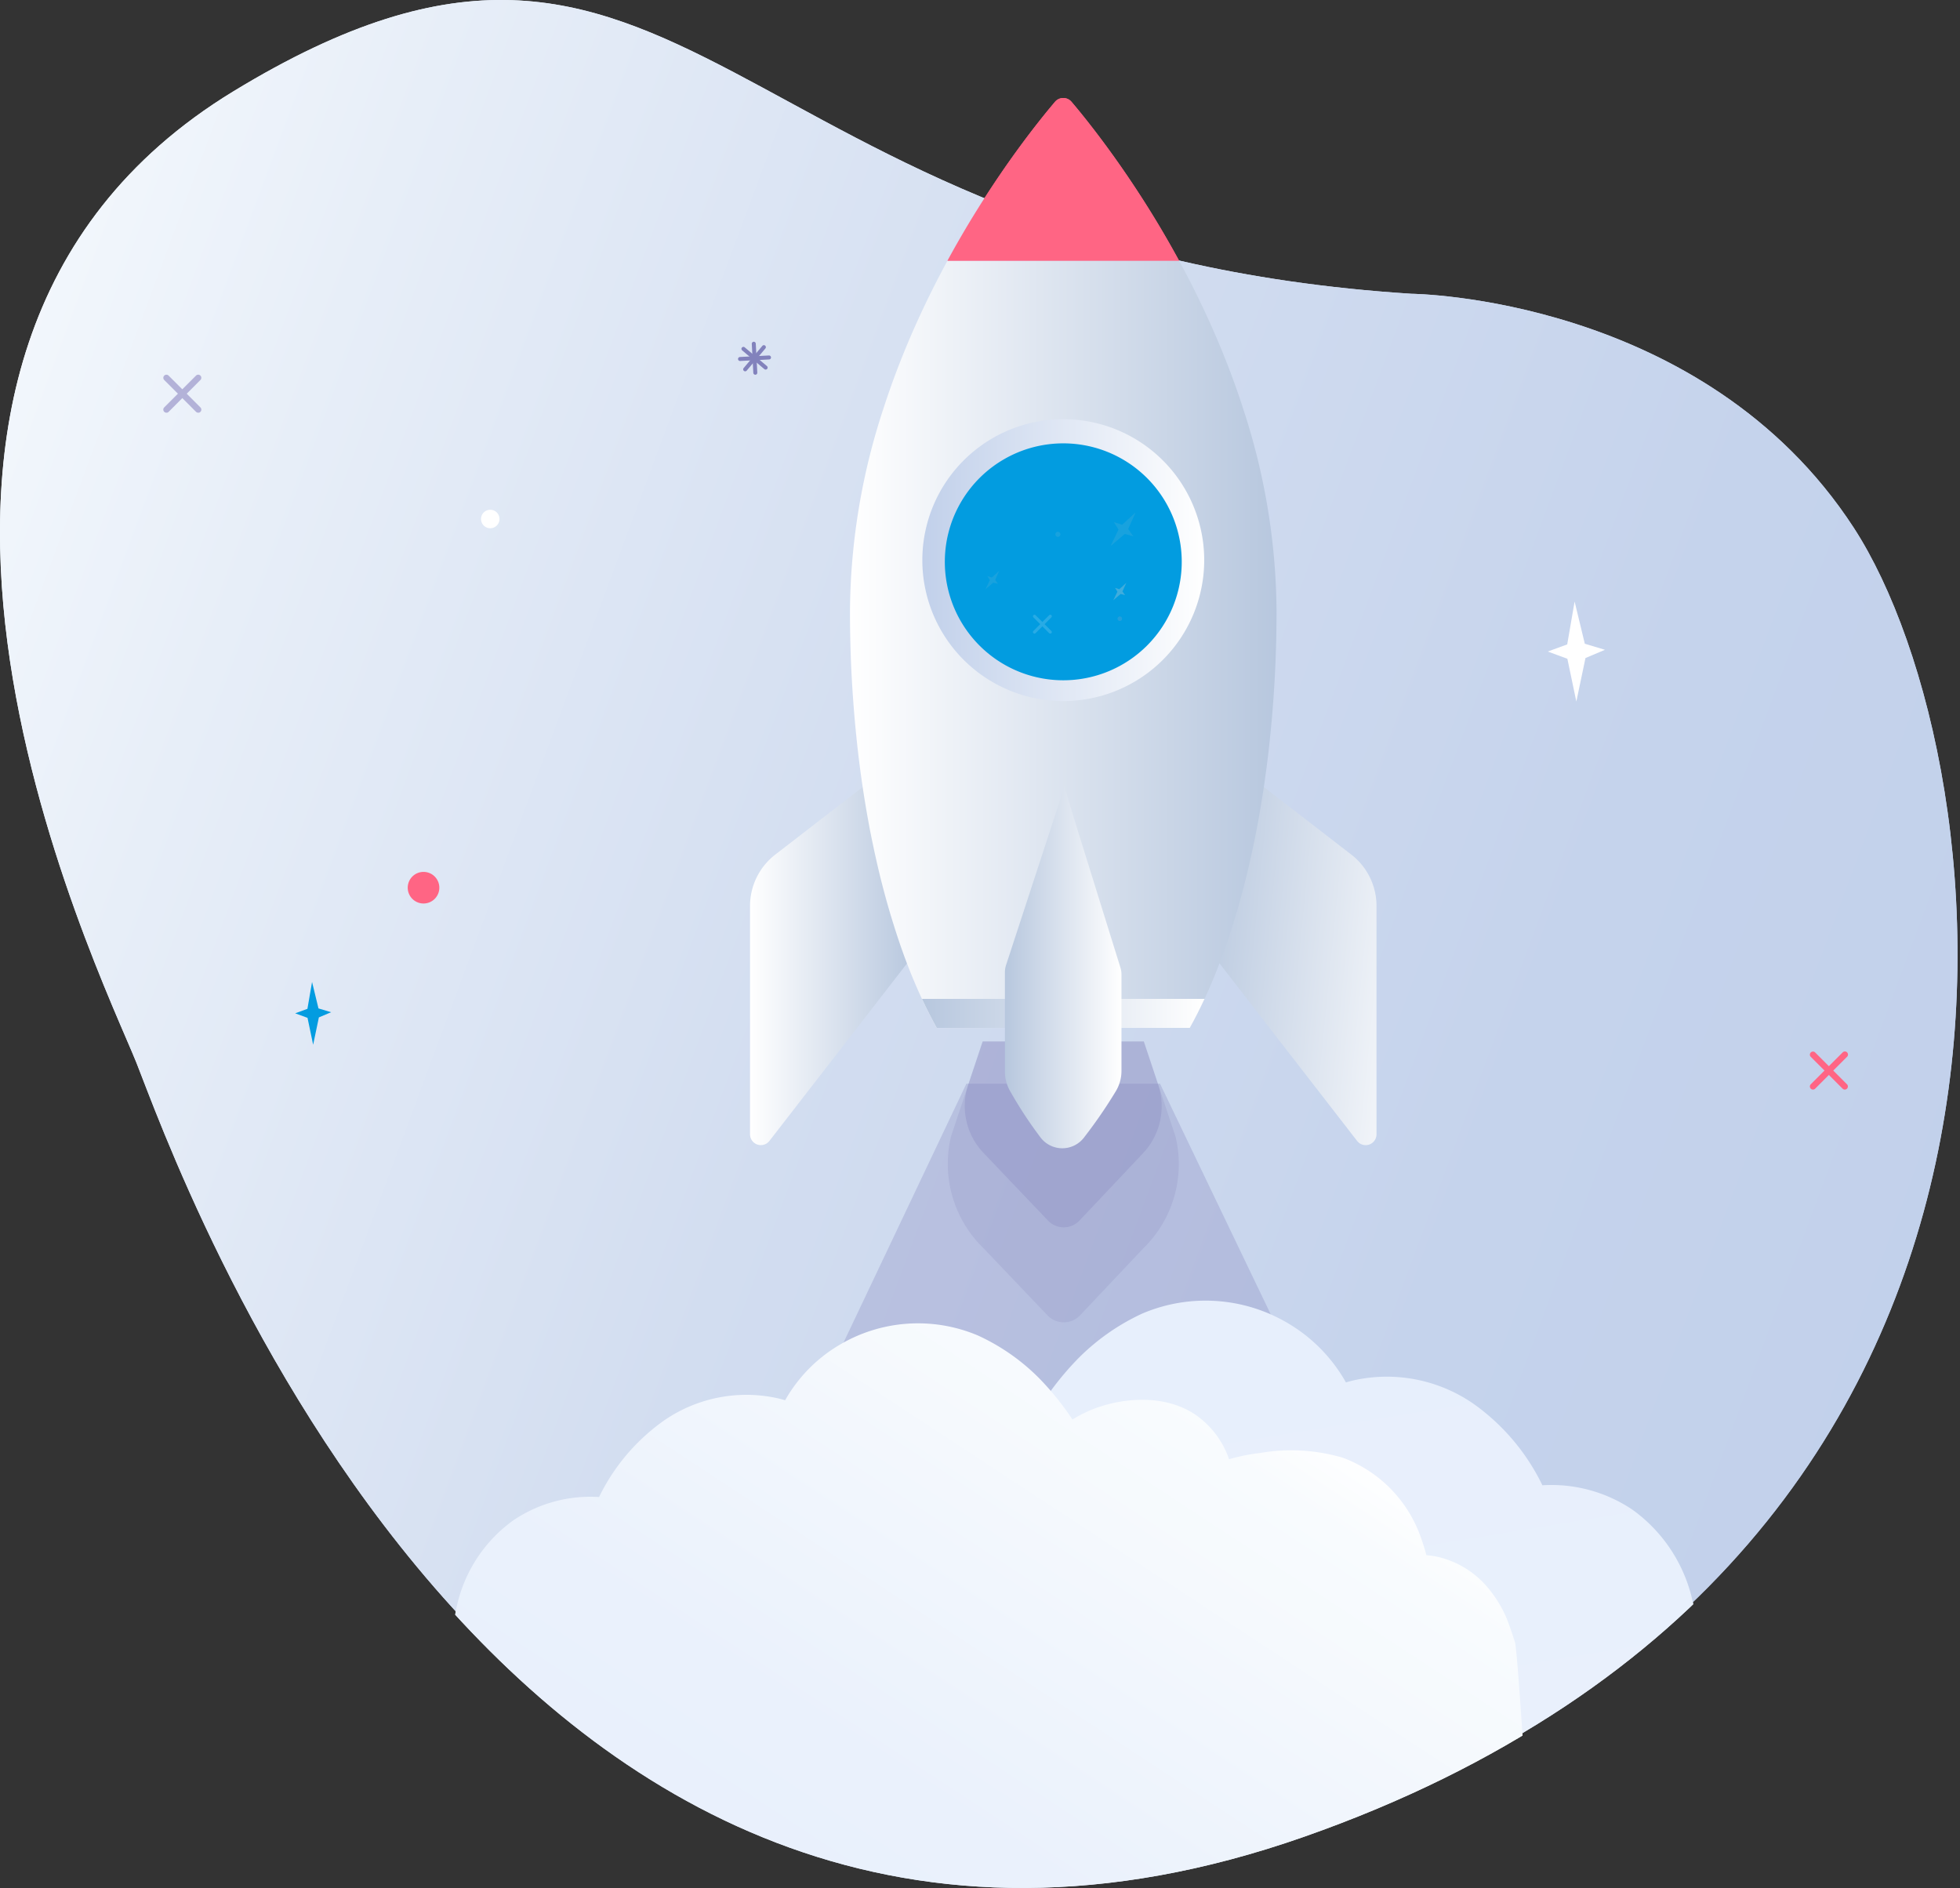 <svg xmlns="http://www.w3.org/2000/svg" xmlns:xlink="http://www.w3.org/1999/xlink" width="163" height="157" viewBox="0 0 163 157">
  <rect x="0" y="0" width="163" height="157" fill="#333333" stroke="none"/>
  <defs>
    <linearGradient id="linear-gradient" x1="0.027" y1="0.386" x2="1.012" y2="0.708" gradientUnits="objectBoundingBox">
      <stop offset="0" stop-color="#f5f9fd"/>
      <stop offset="0.155" stop-color="#e7eef8"/>
      <stop offset="0.444" stop-color="#d2ddf0"/>
      <stop offset="0.728" stop-color="#c5d3ec"/>
      <stop offset="1" stop-color="#c1d0ea"/>
    </linearGradient>
    <linearGradient id="linear-gradient-2" x1="1.368" y1="0.717" x2="-0.409" y2="0.293" gradientUnits="objectBoundingBox">
      <stop offset="0" stop-color="#fff"/>
      <stop offset="0.837" stop-color="#b7c7de"/>
    </linearGradient>
    <linearGradient id="linear-gradient-3" y1="0.5" x2="1" y2="0.5" gradientUnits="objectBoundingBox">
      <stop offset="0" stop-color="#fff"/>
      <stop offset="1" stop-color="#b7c7de"/>
    </linearGradient>
    <linearGradient id="linear-gradient-5" x1="1" y1="0.5" x2="0" y2="0.5" xlink:href="#linear-gradient-3"/>
    <linearGradient id="linear-gradient-7" x1="1" y1="0.5" x2="0" y2="0.5" gradientUnits="objectBoundingBox">
      <stop offset="0" stop-color="#fff"/>
      <stop offset="1" stop-color="#c1d0ea"/>
    </linearGradient>
    <linearGradient id="linear-gradient-8" y1="0.5" x2="1" y2="0.5" gradientUnits="objectBoundingBox">
      <stop offset="0" stop-color="#b7c7de"/>
      <stop offset="1" stop-color="#fff"/>
    </linearGradient>
    <linearGradient id="linear-gradient-9" x1="0.315" y1="0.809" x2="0.812" y2="-0.019" xlink:href="#linear-gradient-3"/>
    <clipPath id="clip-path">
      <path id="Path_10219" data-name="Path 10219" d="M117.76,24.43s24.281.216,36.787,19.454c12.689,19.521,20.692,85.241-45.728,108.535S14.809,96.067,11.743,88.406s-28.253-58.685,8.033-80.8C57.538-15.4,60.4,20.757,117.76,24.43Z" transform="translate(-0.384)" fill="none"/>
    </clipPath>
    <linearGradient id="linear-gradient-10" x1="0.673" y1="1.292" x2="0.304" y2="0.102" gradientUnits="objectBoundingBox">
      <stop offset="0" stop-color="#f5f9fd"/>
      <stop offset="0.092" stop-color="#f0f5fd"/>
      <stop offset="0.332" stop-color="#e9f0fc"/>
      <stop offset="1" stop-color="#e7effc"/>
    </linearGradient>
    <clipPath id="clip-path-2">
      <path id="Path_10221" data-name="Path 10221" d="M117.376,25.04s24.281.216,36.787,19.454c12.689,19.521,20.692,85.241-45.728,108.535S14.425,96.677,11.359,89.016s-28.253-58.685,8.033-80.8C57.154-14.79,60.012,21.367,117.376,25.04Z" transform="translate(0 -0.61)" fill="none"/>
    </clipPath>
    <linearGradient id="linear-gradient-11" x1="0.915" y1="0.306" x2="-0.006" y2="1.063" gradientUnits="objectBoundingBox">
      <stop offset="0" stop-color="#fff"/>
      <stop offset="0.087" stop-color="#f8fbfe"/>
      <stop offset="0.23" stop-color="#f5f9fd"/>
      <stop offset="0.249" stop-color="#f4f8fd"/>
      <stop offset="0.584" stop-color="#eaf1fc"/>
      <stop offset="1" stop-color="#e7effc"/>
    </linearGradient>
  </defs>
  <g id="illustration">
    <path id="Path_10185" data-name="Path 10185" d="M117.376,24.43s24.281.216,36.787,19.454c12.689,19.521,20.692,85.241-45.728,108.535S14.425,96.067,11.359,88.406s-28.253-58.685,8.033-80.8C57.154-15.4,60.012,20.757,117.376,24.43Z" transform="translate(0 0)" fill="url(#linear-gradient)"/>
    <path id="Path_10186" data-name="Path 10186" d="M47.593,154.712l1.018-.43-1.052-.317-.533-2.2L46.64,154l-1.018.373,1.026.376.469,2.237Z" transform="translate(-21.074 -70.108)" fill="#029ce0"/>
    <path id="Path_10187" data-name="Path 10187" d="M76.039,79.556a.768.768,0,1,1-.768-.768A.768.768,0,0,1,76.039,79.556Z" transform="translate(-34.499 -36.397)" fill="#fff"/>
    <g id="Group_10990" data-name="Group 10990" transform="translate(150.515 87.445)">
      <path id="Path_10188" data-name="Path 10188" d="M280.62,165.688a.258.258,0,0,1-.182-.44l2.645-2.645a.258.258,0,1,1,.364.365l-2.645,2.645A.257.257,0,0,1,280.62,165.688Z" transform="translate(-280.362 -162.527)" fill="#ff6584"/>
      <path id="Path_10189" data-name="Path 10189" d="M283.265,165.688a.257.257,0,0,1-.182-.075l-2.645-2.645a.258.258,0,1,1,.365-.365l2.645,2.645a.258.258,0,0,1-.182.44Z" transform="translate(-280.362 -162.527)" fill="#ff6584"/>
    </g>
    <g id="Group_10991" data-name="Group 10991" transform="translate(13.584 31.158)">
      <path id="Path_10190" data-name="Path 10190" d="M25.5,61.072a.258.258,0,0,1-.182-.44l2.645-2.645a.258.258,0,1,1,.365.365L25.686,61a.257.257,0,0,1-.182.075Z" transform="translate(-25.246 -57.911)" fill="#b3b2d8"/>
      <path id="Path_10191" data-name="Path 10191" d="M28.149,61.072A.257.257,0,0,1,27.966,61l-2.645-2.645a.258.258,0,1,1,.365-.365l2.645,2.645a.258.258,0,0,1-.182.44Z" transform="translate(-25.246 -57.911)" fill="#b3b2d8"/>
    </g>
    <g id="Group_10994" data-name="Group 10994" transform="translate(61.379 28.418)">
      <g id="Group_10992" data-name="Group 10992">
        <path id="Path_10192" data-name="Path 10192" d="M114.368,55.352a.166.166,0,0,1,.1-.29l2.41-.127a.166.166,0,1,1,.017.332l-2.41.127A.166.166,0,0,1,114.368,55.352Z" transform="translate(-114.313 -53.793)" fill="#8282bc"/>
        <path id="Path_10193" data-name="Path 10193" d="M116.617,55.514a.166.166,0,0,1-.055-.115l-.127-2.41a.166.166,0,0,1,.332-.017l.127,2.41a.166.166,0,0,1-.277.132Z" transform="translate(-115.293 -52.813)" fill="#8282bc"/>
      </g>
      <g id="Group_10993" data-name="Group 10993" transform="translate(0.282 0.282)">
        <path id="Path_10194" data-name="Path 10194" d="M114.838,53.788a.166.166,0,0,1,.273-.141l1.846,1.556a.166.166,0,0,1-.214.254L114.9,53.9a.166.166,0,0,1-.058-.113Z" transform="translate(-114.838 -53.462)" fill="#8282bc"/>
        <path id="Path_10195" data-name="Path 10195" d="M115.108,55.364a.166.166,0,0,1,.039-.121L116.7,53.4a.166.166,0,1,1,.254.214L115.4,55.457a.166.166,0,0,1-.293-.093Z" transform="translate(-114.962 -53.338)" fill="#8282bc"/>
      </g>
    </g>
    <path id="Path_10196" data-name="Path 10196" d="M242.867,97.67l1.621-.684-1.676-.505-.848-3.509-.615,3.565-1.62.593,1.633.6.746,3.56Z" transform="translate(-111.014 -42.95)" fill="#fff"/>
    <path id="Path_10197" data-name="Path 10197" d="M65.779,136.073a1.314,1.314,0,1,1-1.314-1.314,1.314,1.314,0,0,1,1.314,1.314Z" transform="translate(-29.243 -62.254)" fill="#ff6584"/>
    <path id="Path_10198" data-name="Path 10198" d="M136.945,167.5l-14.876,31.342h46.024L153.051,167.5Z" transform="translate(-56.577 -77.381)" fill="#8282bc" opacity="0.3"/>
    <g id="Group_10998" data-name="Group 10998" transform="translate(62.376 8.149)">
      <path id="Path_10199" data-name="Path 10199" d="M163.079,178.166l-5.258,5.566a1.865,1.865,0,0,1-2.705.006l-5.3-5.559a9.791,9.791,0,0,1-2.718-9.35l.569-1.705,2.058-6.161h13.4l2.065,6.192.569,1.706A9.776,9.776,0,0,1,163.079,178.166Z" transform="translate(-130.376 -82.502)" fill="#8282bc" opacity="0.2"/>
      <path id="Path_10200" data-name="Path 10200" d="M165.535,164.5a5.7,5.7,0,0,1-1.2,5.707l-.027.029-5.3,5.612a1.8,1.8,0,0,1-2.617.006l-5.346-5.606-.028-.029a5.644,5.644,0,0,1-1.261-5.675l1.2-3.586h13.4Z" transform="translate(-131.61 -82.502)" fill="#8282bc" opacity="0.3"/>
      <g id="Group_10995" data-name="Group 10995" transform="translate(0 53.958)">
        <path id="Path_10201" data-name="Path 10201" d="M187.657,132.611,199.739,148.2a.9.9,0,0,0,1.609-.551v-19a5.389,5.389,0,0,0-2.094-4.264l-11.6-8.962Z" transform="translate(-149.25 -115.425)" fill="url(#linear-gradient-2)"/>
        <path id="Path_10202" data-name="Path 10202" d="M129.971,132.611,117.887,148.2a.9.9,0,0,1-1.607-.55v-19a5.392,5.392,0,0,1,2.1-4.267l11.6-8.961Z" transform="translate(-116.28 -115.425)" fill="url(#linear-gradient-3)"/>
      </g>
      <path id="Path_10203" data-name="Path 10203" d="M164.43,52.627q-.311-.967-.648-1.909c-.448-1.256-.927-2.478-1.427-3.663-.625-1.481-1.284-2.9-1.96-4.26q-.638-1.281-1.292-2.48H139.826q-.652,1.2-1.292,2.48c-.676,1.357-1.335,2.779-1.96,4.26-.5,1.185-.979,2.407-1.427,3.663q-.336.942-.648,1.909A54.743,54.743,0,0,0,131.727,69.4a102.016,102.016,0,0,0,.645,11.554c.233,2.043.527,4.024.876,5.933q.1.573.216,1.136.2,1,.418,1.976c.1.445.2.887.308,1.322q.261,1.07.546,2.1.142.515.291,1.019.3,1.008.616,1.973T136.3,98.3q.512,1.376,1.071,2.642.745,1.686,1.567,3.16h21.044q.82-1.471,1.566-3.16c.62-1.4,1.2-2.917,1.732-4.523q.32-.964.617-1.973.148-.5.291-1.019.285-1.03.546-2.1.391-1.605.726-3.3.111-.563.216-1.136c.349-1.909.643-3.89.876-5.933A102.048,102.048,0,0,0,167.2,69.4a54.74,54.74,0,0,0-2.772-16.775Z" transform="translate(-123.415 -26.771)" fill="url(#linear-gradient-3)"/>
      <path id="Path_10204" data-name="Path 10204" d="M164.455,25.874q-.207-.348-.413-.686-.618-1.016-1.222-1.947c-1.738-2.689-3.339-4.829-4.505-6.3-.488-.614-.9-1.111-1.214-1.481a.9.9,0,0,0-1.369,0c-.314.37-.726.866-1.214,1.481-1.166,1.468-2.767,3.609-4.505,6.3q-.6.931-1.222,1.947-.206.339-.413.686-.414.7-.83,1.427-.386.678-.77,1.386h19.277C165.523,27.708,164.987,26.768,164.455,25.874Z" transform="translate(-130.368 -15.145)" fill="#ff6584"/>
      <path id="Path_10205" data-name="Path 10205" d="M154.607,154.376H142.859q.59,1.269,1.225,2.41h21.044q.635-1.139,1.225-2.41Z" transform="translate(-128.557 -79.459)" fill="url(#linear-gradient-5)"/>
      <path id="Path_10206" data-name="Path 10206" d="M164.374,158.552H143.33l-2.1,5.354h25.252Z" transform="translate(-127.803 -81.388)" fill="url(#linear-gradient-5)"/>
      <g id="Group_10996" data-name="Group 10996" transform="translate(14.329 26.71)">
        <path id="Path_10207" data-name="Path 10207" d="M154.63,64.785a11.72,11.72,0,1,0,11.72,11.72,11.72,11.72,0,0,0-11.72-11.72Z" transform="translate(-142.91 -64.785)" fill="url(#linear-gradient-7)"/>
        <path id="Path_10208" data-name="Path 10208" d="M166.085,78.11a9.851,9.851,0,0,0-19.7,0h0a9.851,9.851,0,1,0,19.7,0" transform="translate(-144.514 -66.39)" fill="#029ce0"/>
      </g>
      <path id="Path_10209" data-name="Path 10209" d="M165.365,137.213v8a3.269,3.269,0,0,1-.484,1.714,39.879,39.879,0,0,1-2.578,3.756,2.275,2.275,0,0,1-3.719,0,34.389,34.389,0,0,1-2.474-3.778,3.28,3.28,0,0,1-.438-1.637V137a1.93,1.93,0,0,1,.1-.6l4.066-12.423.692-2.116.094-.287.716,2.4,3.941,12.657A1.931,1.931,0,0,1,165.365,137.213Z" transform="translate(-134.476 -64.309)" fill="url(#linear-gradient-8)"/>
      <path id="Path_10210" data-name="Path 10210" d="M155.89,75.571c-.393-.926-1.562-.891-2.7.324s-1.544,2.348-.926,2.835c.836.66,1.571.6,2.59-.723C155.482,77.188,156.3,76.547,155.89,75.571Z" transform="translate(-132.768 -42.758)" fill="url(#linear-gradient-9)"/>
      <path id="Path_10211" data-name="Path 10211" d="M173.036,91l.37.1-.221-.31.321-.717-.581.532-.358-.114.2.321-.346.712Z" transform="translate(-142.214 -49.757)" fill="#c8d3d7" opacity="0.31"/>
      <path id="Path_10212" data-name="Path 10212" d="M173.456,95.46a.188.188,0,1,1-.188-.188A.188.188,0,0,1,173.456,95.46Z" transform="translate(-142.517 -52.158)" fill="#72a7d3" opacity="0.29"/>
      <path id="Path_10213" data-name="Path 10213" d="M163.889,82.4a.209.209,0,1,1-.209-.209A.209.209,0,0,1,163.889,82.4Z" transform="translate(-138.078 -46.116)" fill="#c8d3d7" opacity="0.11"/>
      <g id="Group_10997" data-name="Group 10997" transform="translate(23.527 42.971)" opacity="0.15">
        <path id="Path_10214" data-name="Path 10214" d="M160.132,96.575a.128.128,0,0,1-.091-.218l1.313-1.313a.128.128,0,1,1,.181.181l-1.313,1.313A.128.128,0,0,1,160.132,96.575Z" transform="translate(-160.004 -95.006)" fill="#fff"/>
        <path id="Path_10215" data-name="Path 10215" d="M161.446,96.575a.127.127,0,0,1-.091-.037l-1.313-1.313a.128.128,0,0,1,.181-.181l1.313,1.313a.128.128,0,0,1-.09.218Z" transform="translate(-160.004 -95.006)" fill="#fff"/>
      </g>
      <path id="Path_10216" data-name="Path 10216" d="M173.178,80.988l.712.189-.426-.6.619-1.379-1.118,1.023-.689-.218.387.617L172,81.993Z" transform="translate(-142.018 -44.734)" fill="#c8d3d7" opacity="0.11"/>
      <path id="Path_10217" data-name="Path 10217" d="M153.315,89.2l.391.1-.233-.328.34-.758-.614.562-.378-.121.213.339-.366.753Z" transform="translate(-133.088 -48.899)" fill="#c8d3d7" opacity="0.11"/>
    </g>
    <g id="Group_10999" data-name="Group 10999" transform="translate(0.207 0)" clip-path="url(#clip-path)">
      <path id="Path_10218" data-name="Path 10218" d="M179.458,249.606l-96,3.01c.114-.78,2.759-22.75,3.044-23.481.234-.691.449-1.384.721-2.068a10.375,10.375,0,0,1,1.384-2.369,8.147,8.147,0,0,1,3.813-2.813,7.229,7.229,0,0,1,1.85-.4,18.378,18.378,0,0,1,.65-2.011,11.562,11.562,0,0,1,6.7-6.6,15.989,15.989,0,0,1,7.26-.411,16.551,16.551,0,0,1,2.714.55,7.849,7.849,0,0,1,3.037-3.99c2.419-1.592,5.668-1.515,8.284-.66a11.075,11.075,0,0,1,2.428,1.141,24.756,24.756,0,0,1,2.927-3.648,18.323,18.323,0,0,1,5.355-3.767,13.431,13.431,0,0,1,12.3.9,13.225,13.225,0,0,1,4.652,4.819c.287-.085.578-.162.877-.222a12.652,12.652,0,0,1,9.732,2,17.8,17.8,0,0,1,5.729,6.777,12.046,12.046,0,0,1,7.5,2.037,12.738,12.738,0,0,1,5.093,12.562C179.489,231.088,179.484,249.471,179.458,249.606Z" transform="translate(-38.852 -92.85)" fill="url(#linear-gradient-10)"/>
    </g>
    <g id="Group_11000" data-name="Group 11000" transform="translate(0 0.328)" clip-path="url(#clip-path-2)">
      <path id="Path_10220" data-name="Path 10220" d="M70.531,252.478l89.452-1.433c-.108-.734-1.181-19.36-1.451-20.049-.222-.65-.425-1.3-.683-1.947a9.752,9.752,0,0,0-1.311-2.23,7.713,7.713,0,0,0-3.612-2.648,6.884,6.884,0,0,0-1.752-.374,17.2,17.2,0,0,0-.615-1.893,10.919,10.919,0,0,0-6.349-6.215,15.236,15.236,0,0,0-6.876-.387,15.77,15.77,0,0,0-2.57.518,7.393,7.393,0,0,0-2.876-3.755c-2.291-1.5-5.369-1.426-7.846-.621a10.523,10.523,0,0,0-2.3,1.074,23.326,23.326,0,0,0-2.772-3.434,17.354,17.354,0,0,0-5.072-3.546,12.79,12.79,0,0,0-11.646.842,12.483,12.483,0,0,0-4.406,4.535c-.272-.08-.548-.152-.831-.209a12.044,12.044,0,0,0-9.217,1.878,16.784,16.784,0,0,0-5.426,6.379,11.462,11.462,0,0,0-7.1,1.917,11.955,11.955,0,0,0-4.824,11.823C70.464,232.835,70.507,252.351,70.531,252.478Z" transform="translate(-32.552 -94.802)" fill="url(#linear-gradient-11)"/>
    </g>
  </g>
  <g id="illustration-2" data-name="illustration">
    <path id="Path_10185-2" data-name="Path 10185" d="M117.376,24.43s24.281.216,36.787,19.454c12.689,19.521,20.692,85.241-45.728,108.535S14.425,96.067,11.359,88.406s-28.253-58.685,8.033-80.8C57.154-15.4,60.012,20.757,117.376,24.43Z" transform="translate(0 0)" fill="url(#linear-gradient)"/>
    <path id="Path_10186-2" data-name="Path 10186" d="M47.593,154.712l1.018-.43-1.052-.317-.533-2.2L46.64,154l-1.018.373,1.026.376.469,2.237Z" transform="translate(-21.074 -70.108)" fill="#029ce0"/>
    <path id="Path_10187-2" data-name="Path 10187" d="M76.039,79.556a.768.768,0,1,1-.768-.768A.768.768,0,0,1,76.039,79.556Z" transform="translate(-34.499 -36.397)" fill="#fff"/>
    <g id="Group_10990-2" data-name="Group 10990" transform="translate(150.515 87.445)">
      <path id="Path_10188-2" data-name="Path 10188" d="M280.62,165.688a.258.258,0,0,1-.182-.44l2.645-2.645a.258.258,0,1,1,.364.365l-2.645,2.645A.257.257,0,0,1,280.62,165.688Z" transform="translate(-280.362 -162.527)" fill="#ff6584"/>
      <path id="Path_10189-2" data-name="Path 10189" d="M283.265,165.688a.257.257,0,0,1-.182-.075l-2.645-2.645a.258.258,0,1,1,.365-.365l2.645,2.645a.258.258,0,0,1-.182.44Z" transform="translate(-280.362 -162.527)" fill="#ff6584"/>
    </g>
    <g id="Group_10991-2" data-name="Group 10991" transform="translate(13.584 31.158)">
      <path id="Path_10190-2" data-name="Path 10190" d="M25.5,61.072a.258.258,0,0,1-.182-.44l2.645-2.645a.258.258,0,1,1,.365.365L25.686,61a.257.257,0,0,1-.182.075Z" transform="translate(-25.246 -57.911)" fill="#b3b2d8"/>
      <path id="Path_10191-2" data-name="Path 10191" d="M28.149,61.072A.257.257,0,0,1,27.966,61l-2.645-2.645a.258.258,0,1,1,.365-.365l2.645,2.645a.258.258,0,0,1-.182.44Z" transform="translate(-25.246 -57.911)" fill="#b3b2d8"/>
    </g>
    <g id="Group_10994-2" data-name="Group 10994" transform="translate(61.379 28.418)">
      <g id="Group_10992-2" data-name="Group 10992">
        <path id="Path_10192-2" data-name="Path 10192" d="M114.368,55.352a.166.166,0,0,1,.1-.29l2.41-.127a.166.166,0,1,1,.017.332l-2.41.127A.166.166,0,0,1,114.368,55.352Z" transform="translate(-114.313 -53.793)" fill="#8282bc"/>
        <path id="Path_10193-2" data-name="Path 10193" d="M116.617,55.514a.166.166,0,0,1-.055-.115l-.127-2.41a.166.166,0,0,1,.332-.017l.127,2.41a.166.166,0,0,1-.277.132Z" transform="translate(-115.293 -52.813)" fill="#8282bc"/>
      </g>
      <g id="Group_10993-2" data-name="Group 10993" transform="translate(0.282 0.282)">
        <path id="Path_10194-2" data-name="Path 10194" d="M114.838,53.788a.166.166,0,0,1,.273-.141l1.846,1.556a.166.166,0,0,1-.214.254L114.9,53.9a.166.166,0,0,1-.058-.113Z" transform="translate(-114.838 -53.462)" fill="#8282bc"/>
        <path id="Path_10195-2" data-name="Path 10195" d="M115.108,55.364a.166.166,0,0,1,.039-.121L116.7,53.4a.166.166,0,1,1,.254.214L115.4,55.457a.166.166,0,0,1-.293-.093Z" transform="translate(-114.962 -53.338)" fill="#8282bc"/>
      </g>
    </g>
    <path id="Path_10196-2" data-name="Path 10196" d="M242.867,97.67l1.621-.684-1.676-.505-.848-3.509-.615,3.565-1.62.593,1.633.6.746,3.56Z" transform="translate(-111.014 -42.95)" fill="#fff"/>
    <path id="Path_10197-2" data-name="Path 10197" d="M65.779,136.073a1.314,1.314,0,1,1-1.314-1.314,1.314,1.314,0,0,1,1.314,1.314Z" transform="translate(-29.243 -62.254)" fill="#ff6584"/>
    <path id="Path_10198-2" data-name="Path 10198" d="M136.945,167.5l-14.876,31.342h46.024L153.051,167.5Z" transform="translate(-56.577 -77.381)" fill="#8282bc" opacity="0.3"/>
    <g id="Group_10998-2" data-name="Group 10998" transform="translate(62.376 8.149)">
      <path id="Path_10199-2" data-name="Path 10199" d="M163.079,178.166l-5.258,5.566a1.865,1.865,0,0,1-2.705.006l-5.3-5.559a9.791,9.791,0,0,1-2.718-9.35l.569-1.705,2.058-6.161h13.4l2.065,6.192.569,1.706A9.776,9.776,0,0,1,163.079,178.166Z" transform="translate(-130.376 -82.502)" fill="#8282bc" opacity="0.2"/>
      <path id="Path_10200-2" data-name="Path 10200" d="M165.535,164.5a5.7,5.7,0,0,1-1.2,5.707l-.027.029-5.3,5.612a1.8,1.8,0,0,1-2.617.006l-5.346-5.606-.028-.029a5.644,5.644,0,0,1-1.261-5.675l1.2-3.586h13.4Z" transform="translate(-131.61 -82.502)" fill="#8282bc" opacity="0.3"/>
      <g id="Group_10995-2" data-name="Group 10995" transform="translate(0 53.958)">
        <path id="Path_10201-2" data-name="Path 10201" d="M187.657,132.611,199.739,148.2a.9.9,0,0,0,1.609-.551v-19a5.389,5.389,0,0,0-2.094-4.264l-11.6-8.962Z" transform="translate(-149.25 -115.425)" fill="url(#linear-gradient-2)"/>
        <path id="Path_10202-2" data-name="Path 10202" d="M129.971,132.611,117.887,148.2a.9.9,0,0,1-1.607-.55v-19a5.392,5.392,0,0,1,2.1-4.267l11.6-8.961Z" transform="translate(-116.28 -115.425)" fill="url(#linear-gradient-3)"/>
      </g>
      <path id="Path_10203-2" data-name="Path 10203" d="M164.43,52.627q-.311-.967-.648-1.909c-.448-1.256-.927-2.478-1.427-3.663-.625-1.481-1.284-2.9-1.96-4.26q-.638-1.281-1.292-2.48H139.826q-.652,1.2-1.292,2.48c-.676,1.357-1.335,2.779-1.96,4.26-.5,1.185-.979,2.407-1.427,3.663q-.336.942-.648,1.909A54.743,54.743,0,0,0,131.727,69.4a102.016,102.016,0,0,0,.645,11.554c.233,2.043.527,4.024.876,5.933q.1.573.216,1.136.2,1,.418,1.976c.1.445.2.887.308,1.322q.261,1.07.546,2.1.142.515.291,1.019.3,1.008.616,1.973T136.3,98.3q.512,1.376,1.071,2.642.745,1.686,1.567,3.16h21.044q.82-1.471,1.566-3.16c.62-1.4,1.2-2.917,1.732-4.523q.32-.964.617-1.973.148-.5.291-1.019.285-1.03.546-2.1.391-1.605.726-3.3.111-.563.216-1.136c.349-1.909.643-3.89.876-5.933A102.048,102.048,0,0,0,167.2,69.4a54.74,54.74,0,0,0-2.772-16.775Z" transform="translate(-123.415 -26.771)" fill="url(#linear-gradient-3)"/>
      <path id="Path_10204-2" data-name="Path 10204" d="M164.455,25.874q-.207-.348-.413-.686-.618-1.016-1.222-1.947c-1.738-2.689-3.339-4.829-4.505-6.3-.488-.614-.9-1.111-1.214-1.481a.9.9,0,0,0-1.369,0c-.314.37-.726.866-1.214,1.481-1.166,1.468-2.767,3.609-4.505,6.3q-.6.931-1.222,1.947-.206.339-.413.686-.414.7-.83,1.427-.386.678-.77,1.386h19.277C165.523,27.708,164.987,26.768,164.455,25.874Z" transform="translate(-130.368 -15.145)" fill="#ff6584"/>
      <path id="Path_10205-2" data-name="Path 10205" d="M154.607,154.376H142.859q.59,1.269,1.225,2.41h21.044q.635-1.139,1.225-2.41Z" transform="translate(-128.557 -79.459)" fill="url(#linear-gradient-5)"/>
      <path id="Path_10206-2" data-name="Path 10206" d="M164.374,158.552H143.33l-2.1,5.354h25.252Z" transform="translate(-127.803 -81.388)" fill="url(#linear-gradient-5)"/>
      <g id="Group_10996-2" data-name="Group 10996" transform="translate(14.329 26.71)">
        <path id="Path_10207-2" data-name="Path 10207" d="M154.63,64.785a11.72,11.72,0,1,0,11.72,11.72,11.72,11.72,0,0,0-11.72-11.72Z" transform="translate(-142.91 -64.785)" fill="url(#linear-gradient-7)"/>
        <path id="Path_10208-2" data-name="Path 10208" d="M166.085,78.11a9.851,9.851,0,0,0-19.7,0h0a9.851,9.851,0,1,0,19.7,0" transform="translate(-144.514 -66.39)" fill="#029ce0"/>
      </g>
      <path id="Path_10209-2" data-name="Path 10209" d="M165.365,137.213v8a3.269,3.269,0,0,1-.484,1.714,39.879,39.879,0,0,1-2.578,3.756,2.275,2.275,0,0,1-3.719,0,34.389,34.389,0,0,1-2.474-3.778,3.28,3.28,0,0,1-.438-1.637V137a1.93,1.93,0,0,1,.1-.6l4.066-12.423.692-2.116.094-.287.716,2.4,3.941,12.657A1.931,1.931,0,0,1,165.365,137.213Z" transform="translate(-134.476 -64.309)" fill="url(#linear-gradient-8)"/>
      <path id="Path_10210-2" data-name="Path 10210" d="M155.89,75.571c-.393-.926-1.562-.891-2.7.324s-1.544,2.348-.926,2.835c.836.66,1.571.6,2.59-.723C155.482,77.188,156.3,76.547,155.89,75.571Z" transform="translate(-132.768 -42.758)" fill="url(#linear-gradient-9)"/>
      <path id="Path_10211-2" data-name="Path 10211" d="M173.036,91l.37.1-.221-.31.321-.717-.581.532-.358-.114.2.321-.346.712Z" transform="translate(-142.214 -49.757)" fill="#c8d3d7" opacity="0.31"/>
      <path id="Path_10212-2" data-name="Path 10212" d="M173.456,95.46a.188.188,0,1,1-.188-.188A.188.188,0,0,1,173.456,95.46Z" transform="translate(-142.517 -52.158)" fill="#72a7d3" opacity="0.29"/>
      <path id="Path_10213-2" data-name="Path 10213" d="M163.889,82.4a.209.209,0,1,1-.209-.209A.209.209,0,0,1,163.889,82.4Z" transform="translate(-138.078 -46.116)" fill="#c8d3d7" opacity="0.11"/>
      <g id="Group_10997-2" data-name="Group 10997" transform="translate(23.527 42.971)" opacity="0.15">
        <path id="Path_10214-2" data-name="Path 10214" d="M160.132,96.575a.128.128,0,0,1-.091-.218l1.313-1.313a.128.128,0,1,1,.181.181l-1.313,1.313A.128.128,0,0,1,160.132,96.575Z" transform="translate(-160.004 -95.006)" fill="#fff"/>
        <path id="Path_10215-2" data-name="Path 10215" d="M161.446,96.575a.127.127,0,0,1-.091-.037l-1.313-1.313a.128.128,0,0,1,.181-.181l1.313,1.313a.128.128,0,0,1-.09.218Z" transform="translate(-160.004 -95.006)" fill="#fff"/>
      </g>
      <path id="Path_10216-2" data-name="Path 10216" d="M173.178,80.988l.712.189-.426-.6.619-1.379-1.118,1.023-.689-.218.387.617L172,81.993Z" transform="translate(-142.018 -44.734)" fill="#c8d3d7" opacity="0.11"/>
      <path id="Path_10217-2" data-name="Path 10217" d="M153.315,89.2l.391.1-.233-.328.34-.758-.614.562-.378-.121.213.339-.366.753Z" transform="translate(-133.088 -48.899)" fill="#c8d3d7" opacity="0.11"/>
    </g>
    <g id="Group_10999-2" data-name="Group 10999" transform="translate(0.207 0)" clip-path="url(#clip-path)">
      <path id="Path_10218-2" data-name="Path 10218" d="M179.458,249.606l-96,3.01c.114-.78,2.759-22.75,3.044-23.481.234-.691.449-1.384.721-2.068a10.375,10.375,0,0,1,1.384-2.369,8.147,8.147,0,0,1,3.813-2.813,7.229,7.229,0,0,1,1.85-.4,18.378,18.378,0,0,1,.65-2.011,11.562,11.562,0,0,1,6.7-6.6,15.989,15.989,0,0,1,7.26-.411,16.551,16.551,0,0,1,2.714.55,7.849,7.849,0,0,1,3.037-3.99c2.419-1.592,5.668-1.515,8.284-.66a11.075,11.075,0,0,1,2.428,1.141,24.756,24.756,0,0,1,2.927-3.648,18.323,18.323,0,0,1,5.355-3.767,13.431,13.431,0,0,1,12.3.9,13.225,13.225,0,0,1,4.652,4.819c.287-.085.578-.162.877-.222a12.652,12.652,0,0,1,9.732,2,17.8,17.8,0,0,1,5.729,6.777,12.046,12.046,0,0,1,7.5,2.037,12.738,12.738,0,0,1,5.093,12.562C179.489,231.088,179.484,249.471,179.458,249.606Z" transform="translate(-38.852 -92.85)" fill="url(#linear-gradient-10)"/>
    </g>
    <g id="Group_11000-2" data-name="Group 11000" transform="translate(0 0.328)" clip-path="url(#clip-path-2)">
      <path id="Path_10220-2" data-name="Path 10220" d="M70.531,252.478l89.452-1.433c-.108-.734-1.181-19.36-1.451-20.049-.222-.65-.425-1.3-.683-1.947a9.752,9.752,0,0,0-1.311-2.23,7.713,7.713,0,0,0-3.612-2.648,6.884,6.884,0,0,0-1.752-.374,17.2,17.2,0,0,0-.615-1.893,10.919,10.919,0,0,0-6.349-6.215,15.236,15.236,0,0,0-6.876-.387,15.77,15.77,0,0,0-2.57.518,7.393,7.393,0,0,0-2.876-3.755c-2.291-1.5-5.369-1.426-7.846-.621a10.523,10.523,0,0,0-2.3,1.074,23.326,23.326,0,0,0-2.772-3.434,17.354,17.354,0,0,0-5.072-3.546,12.79,12.79,0,0,0-11.646.842,12.483,12.483,0,0,0-4.406,4.535c-.272-.08-.548-.152-.831-.209a12.044,12.044,0,0,0-9.217,1.878,16.784,16.784,0,0,0-5.426,6.379,11.462,11.462,0,0,0-7.1,1.917,11.955,11.955,0,0,0-4.824,11.823C70.464,232.835,70.507,252.351,70.531,252.478Z" transform="translate(-32.552 -94.802)" fill="url(#linear-gradient-11)"/>
    </g>
  </g>
</svg>
